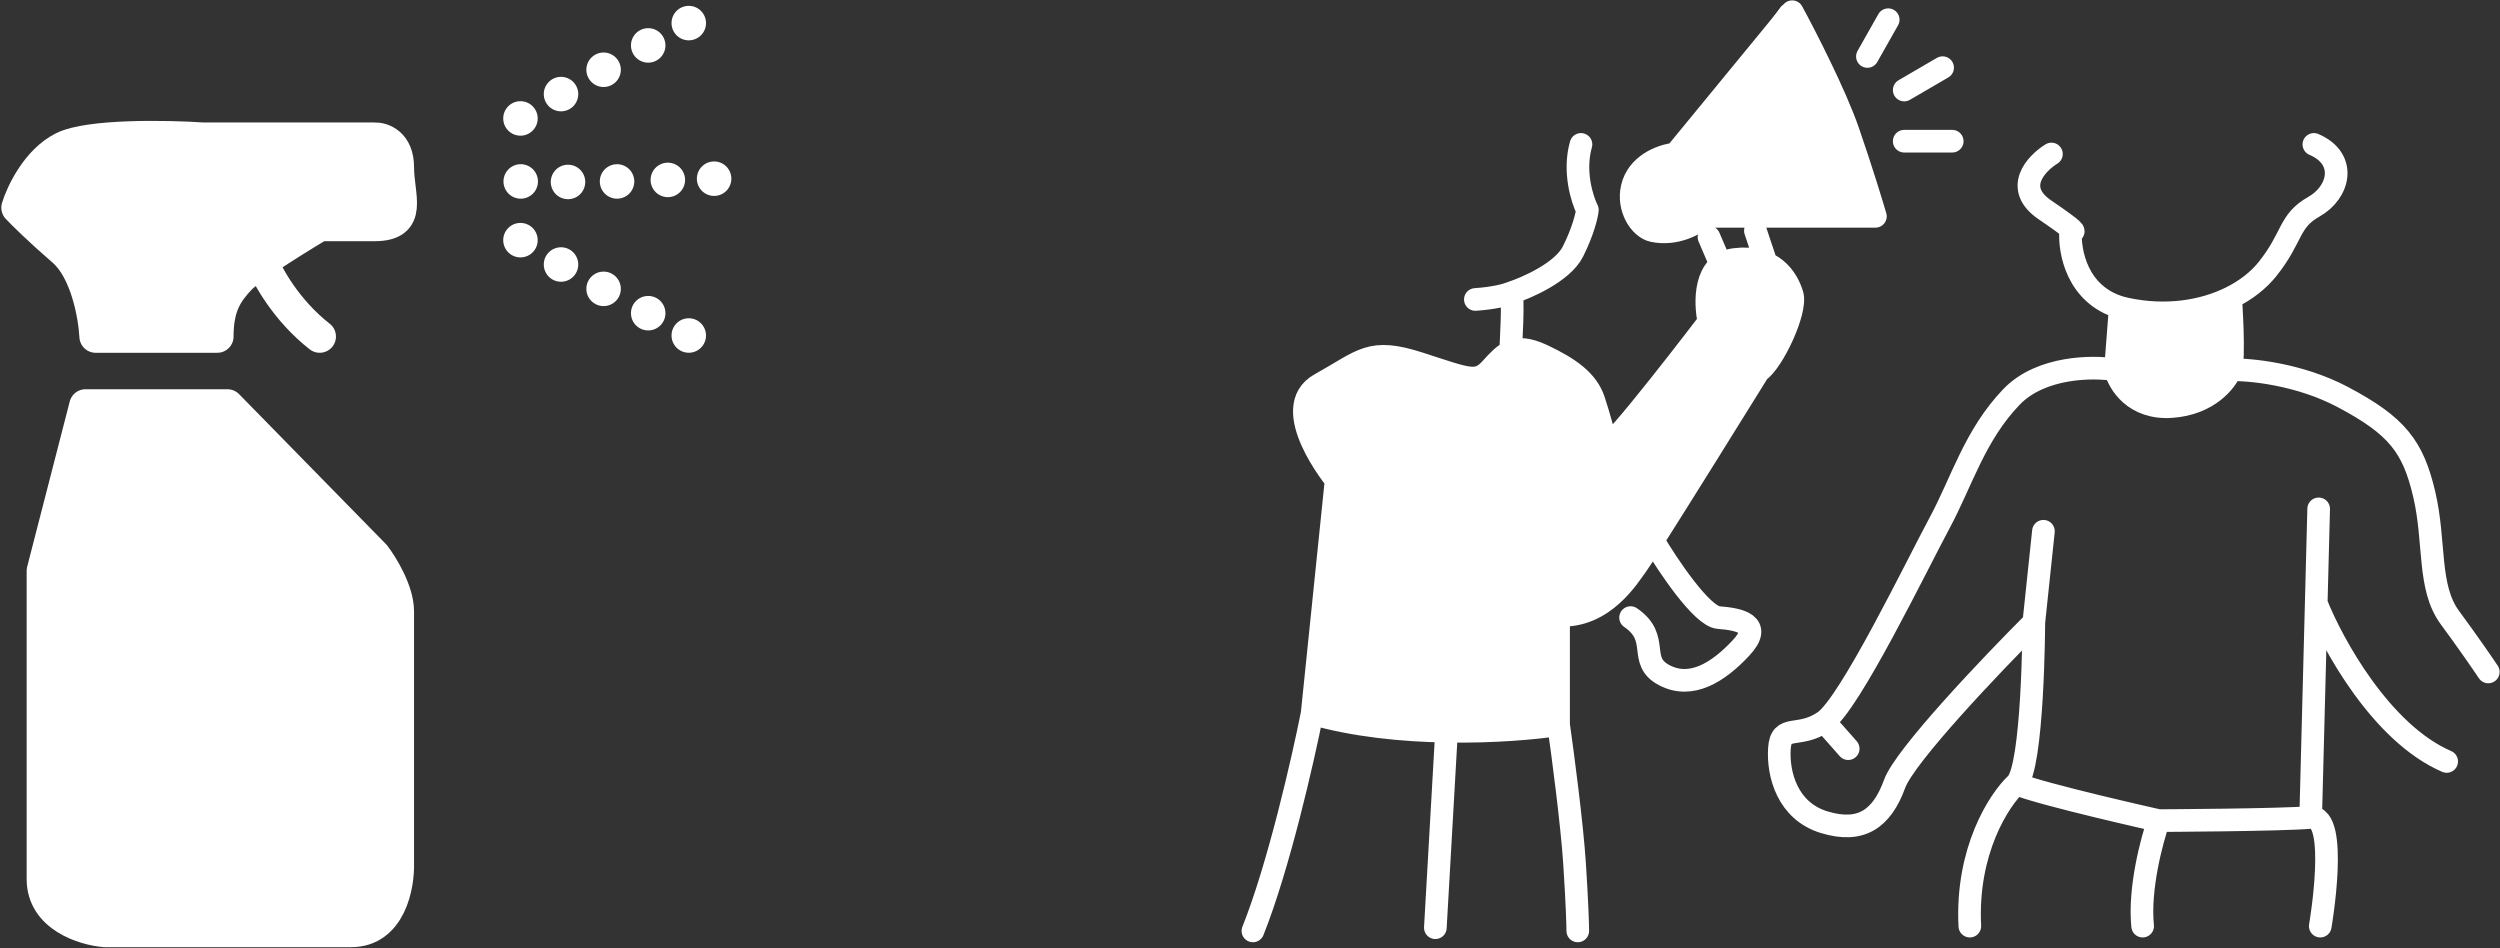 <svg width="427" height="162" viewBox="0 0 427 162" fill="none" xmlns="http://www.w3.org/2000/svg">
<rect x="0" y="0" width="427" height="162" fill="#333333" stroke="none"/>
<path d="M286.155 26.301L306.108 2C308.385 6.187 313.487 16.144 315.674 22.478C317.86 28.813 319.682 34.765 320.32 36.95H291.075C289.709 38.315 286.155 40.226 282.329 39.407C280.142 38.939 277.956 35.584 278.776 32.035C279.662 28.198 283.605 26.574 286.155 26.301Z" fill="white"/>
<path d="M291.895 54.97C291.166 51.694 291.02 44.977 296.268 44.322C302.828 43.503 305.288 47.598 306.108 50.329C306.927 53.059 302.828 61.797 300.368 63.435C295.525 71.245 286.814 85.239 282.329 92.286C280.908 94.518 279.911 96.053 279.596 96.473C278.285 98.219 274.007 105.545 266.203 105.072V123.777C262.191 124.391 255.086 125.028 247.071 124.892C239.62 124.766 231.382 123.971 224.113 121.866L228.212 82.002C228.212 82.002 218.1 69.715 225.479 65.619C232.859 61.523 233.952 59.339 242.425 62.07C250.898 64.8 252.264 65.619 254.724 62.889C255.866 61.621 256.832 60.588 258.004 60.065C258.004 60.065 258.633 49.919 258.016 50.052C258.012 50.053 258.008 50.054 258.004 50.056C258.008 50.054 258.012 50.053 258.016 50.052C258.633 49.919 258.004 60.065 258.004 60.065C259.355 59.461 260.982 59.534 263.47 60.704C268.117 62.889 271.123 65.073 272.216 68.35C273.091 70.971 274.038 74.539 274.403 75.995C274.767 77.451 291.895 54.97 291.895 54.97Z" fill="white"/>
<path d="M363.231 52.786C362.852 52.706 362.488 52.614 362.137 52.51L361.317 63.162C361.864 65.437 364.542 69.879 370.883 69.442C377.224 69.005 380.267 65.073 380.996 63.162C381.725 61.25 380.996 50.853 380.996 50.853C376.226 53.21 369.958 54.201 363.231 52.786Z" fill="white"/>
<path d="M286.155 26.301L306.108 2C308.385 6.187 313.487 16.144 315.674 22.478C317.86 28.813 319.682 34.765 320.32 36.95H291.075M286.155 26.301L291.075 36.95M286.155 26.301C283.605 26.574 279.662 28.198 278.776 32.035C277.956 35.584 280.142 38.939 282.329 39.407C286.155 40.226 289.709 38.315 291.075 36.95M318.953 9.645L322.506 3.365M325.24 15.379L331.799 11.556M325.24 24.116H333.439M291.895 40.499L293.535 44.322M299.821 39.407L301.461 44.322M228.212 82.002C228.212 82.002 247.618 96.473 259.644 103.026C262.059 104.342 264.242 104.953 266.203 105.072M228.212 82.002C228.212 82.002 218.1 69.715 225.479 65.619C232.859 61.523 233.952 59.339 242.425 62.07C250.898 64.8 252.264 65.619 254.724 62.889C255.866 61.621 256.832 60.588 258.004 60.065M228.212 82.002L224.113 121.866M274.403 75.995C274.038 74.539 273.091 70.971 272.216 68.35C271.123 65.073 268.117 62.889 263.47 60.704C260.982 59.534 259.355 59.461 258.004 60.065M274.403 75.995C274.767 77.451 291.895 54.97 291.895 54.97C291.166 51.694 291.02 44.977 296.268 44.322C302.828 43.503 305.288 47.598 306.108 50.329C306.927 53.059 302.828 61.797 300.368 63.435C295.525 71.245 286.814 85.239 282.329 92.286M274.403 75.995L267.57 84.186C267.57 84.186 257.575 77.696 251.171 73.537M282.329 92.286C280.908 94.518 279.911 96.053 279.596 96.473C278.285 98.219 274.007 105.545 266.203 105.072M282.329 92.286C284.88 96.594 290.693 105.265 293.535 105.483C297.088 105.757 301.188 106.576 297.361 110.671C293.535 114.767 288.889 117.77 284.242 115.313C279.596 112.856 283.696 109.033 278.503 105.483M266.203 105.072V123.777M266.203 123.777C266.932 128.874 268.499 140.761 268.937 147.532C269.374 154.304 269.483 157.999 269.483 159M266.203 123.777C262.191 124.391 255.086 125.028 247.071 124.892M224.113 121.866C222.564 129.693 218.373 148.078 214 159M224.113 121.866C231.382 123.971 239.62 124.766 247.071 124.892M247.071 124.892L245.158 158.454M258.004 60.065C258.004 60.065 258.642 49.783 258.004 50.056M258.004 50.056C257.366 50.329 255.271 50.929 251.991 51.148M258.004 50.056C260.828 49.145 266.914 46.452 268.663 42.956C270.412 39.462 271.032 36.767 271.123 35.857C270.212 34.037 268.718 29.25 270.03 24.663M350.385 26.301C347.743 27.939 343.825 32.144 349.291 35.857C354.758 39.571 354.484 39.771 353.665 39.407C353.404 42.969 354.786 50.328 362.137 52.51M395.209 24.663C400.948 27.12 399.582 32.854 395.209 35.311C390.835 37.769 391.655 40.499 387.282 45.96C385.742 47.884 383.591 49.571 380.996 50.853M362.137 52.51C362.488 52.614 362.852 52.706 363.231 52.786C369.958 54.201 376.226 53.21 380.996 50.853M362.137 52.51L361.317 63.162M361.317 63.162C361.864 65.437 364.542 69.879 370.883 69.442C377.224 69.005 380.267 65.073 380.996 63.162M361.317 63.162C357.491 62.525 348.581 62.561 343.552 67.803C337.266 74.356 335.079 82.275 331.253 89.374C327.426 96.473 315.947 120.228 311.574 123.231M380.996 63.162C381.725 61.25 380.996 50.853 380.996 50.853M380.996 63.162C384.276 63.071 392.694 63.872 400.128 67.803C409.421 72.718 412.154 76.268 414.067 84.459C415.981 92.65 414.614 100.296 418.44 105.483C421.502 109.634 424.089 113.402 425 114.767M311.574 123.231C307.201 126.235 304.194 123.504 303.921 127.873C303.648 132.242 305.288 138.522 311.574 140.433C317.86 142.344 321.413 139.887 323.6 133.88C325.349 129.074 340.181 113.493 347.378 106.303M311.574 123.231L315.674 127.873M347.378 106.303L349.018 90.739M347.378 106.303C347.378 106.303 347.287 131.15 344.372 133.88M344.372 133.88C341.456 136.61 335.79 145.293 336.446 158.181M344.372 133.88C348.745 135.7 368.697 140.16 368.697 140.16M368.697 140.16C368.697 140.16 389.742 140.069 394.662 139.614M368.697 140.16C367.513 143.528 365.308 151.846 365.964 158.181M394.662 139.614C399.582 139.159 396.302 158.181 396.302 158.181M394.662 139.614L395.611 103.026M396.028 86.916L395.611 103.026M395.611 103.026C398.392 110.034 406.742 125.252 417.894 130.057" stroke="white" stroke-width="3.867" stroke-linecap="round" stroke-linejoin="round"/>
<path d="M318.656 35.726C318.656 28.981 309.653 10.432 305.152 2L286.584 27.295L291.648 35.726H318.656Z" fill="white" stroke="white" stroke-width="2.578" stroke-linejoin="round"/>
<path d="M63.958 23.695H34.691C28.572 23.291 15.226 23.036 10.793 25.254C6.36 27.471 3.75 32.992 3 35.475C3.924 36.457 6.775 39.287 10.793 42.752C14.81 46.217 16.161 54.013 16.334 57.478H37.115C37.115 52.107 38.847 49.855 40.925 47.603C41.523 46.955 42.96 45.884 44.735 44.671C47.896 42.511 52.129 39.9 54.606 38.421H63.958C70.538 38.421 67.941 33.57 67.941 28.546C67.941 24.526 65.285 23.637 63.958 23.695Z" fill="white"/>
<path d="M38.847 69.258H14.603L7.329 97.497V150.164C7.329 156.539 14.372 158.711 17.893 159H59.974C66.624 159 68.056 151.261 67.941 147.392V104.427C67.941 100.962 65.285 96.631 63.958 94.899L38.847 69.258Z" fill="white"/>
<path d="M44.735 44.671C47.896 42.511 52.129 39.9 54.606 38.421C55.53 38.421 58.693 38.421 63.958 38.421C70.538 38.421 67.941 33.57 67.941 28.546C67.941 24.526 65.285 23.637 63.958 23.695H34.691C28.572 23.291 15.226 23.036 10.793 25.254C6.36 27.471 3.75 32.992 3 35.475C3.924 36.457 6.775 39.287 10.793 42.752C14.81 46.217 16.161 54.013 16.334 57.478H37.115C37.115 52.107 38.847 49.855 40.925 47.603C41.523 46.955 42.96 45.884 44.735 44.671ZM44.735 44.671C45.659 47.092 48.926 53.042 54.606 57.478M14.603 69.258H38.847L63.958 94.899C65.285 96.631 67.941 100.962 67.941 104.427C67.941 107.892 67.941 134.514 67.941 147.392C68.056 151.261 66.624 159 59.974 159C53.325 159 29.149 159 17.893 159C14.372 158.711 7.329 156.539 7.329 150.164C7.329 143.789 7.329 112.396 7.329 97.497L14.603 69.258Z" stroke="white" stroke-width="5.553" stroke-linecap="round" stroke-linejoin="round"/>
<ellipse cx="88.895" cy="20.23" rx="2.944" ry="2.945" fill="white"/>
<ellipse cx="95.822" cy="16.072" rx="2.944" ry="2.945" fill="white"/>
<ellipse cx="103.095" cy="11.915" rx="2.944" ry="2.945" fill="white"/>
<ellipse cx="110.714" cy="7.757" rx="2.944" ry="2.945" fill="white"/>
<ellipse cx="117.642" cy="3.945" rx="2.944" ry="2.945" fill="white"/>
<ellipse rx="2.944" ry="2.945" transform="matrix(1 0 0 -1 88.895 41.02)" fill="white"/>
<ellipse rx="2.944" ry="2.945" transform="matrix(1 0 0 -1 95.822 45.178)" fill="white"/>
<ellipse rx="2.944" ry="2.945" transform="matrix(1 0 0 -1 103.095 49.335)" fill="white"/>
<ellipse rx="2.944" ry="2.945" transform="matrix(1 0 0 -1 110.714 53.493)" fill="white"/>
<ellipse rx="2.944" ry="2.945" transform="matrix(1 0 0 -1 117.642 57.305)" fill="white"/>
<ellipse rx="2.945" ry="2.945" transform="matrix(0.863 -0.505 -0.505 -0.863 88.939 30.99)" fill="white"/>
<ellipse rx="2.945" ry="2.945" transform="matrix(0.863 -0.505 -0.505 -0.863 97.017 31.078)" fill="white"/>
<ellipse rx="2.945" ry="2.945" transform="matrix(0.863 -0.505 -0.505 -0.863 105.392 30.991)" fill="white"/>
<ellipse rx="2.945" ry="2.945" transform="matrix(0.863 -0.505 -0.505 -0.863 114.068 30.729)" fill="white"/>
<ellipse rx="2.945" ry="2.945" transform="matrix(0.863 -0.505 -0.505 -0.863 121.971 30.519)" fill="white"/>
</svg>
